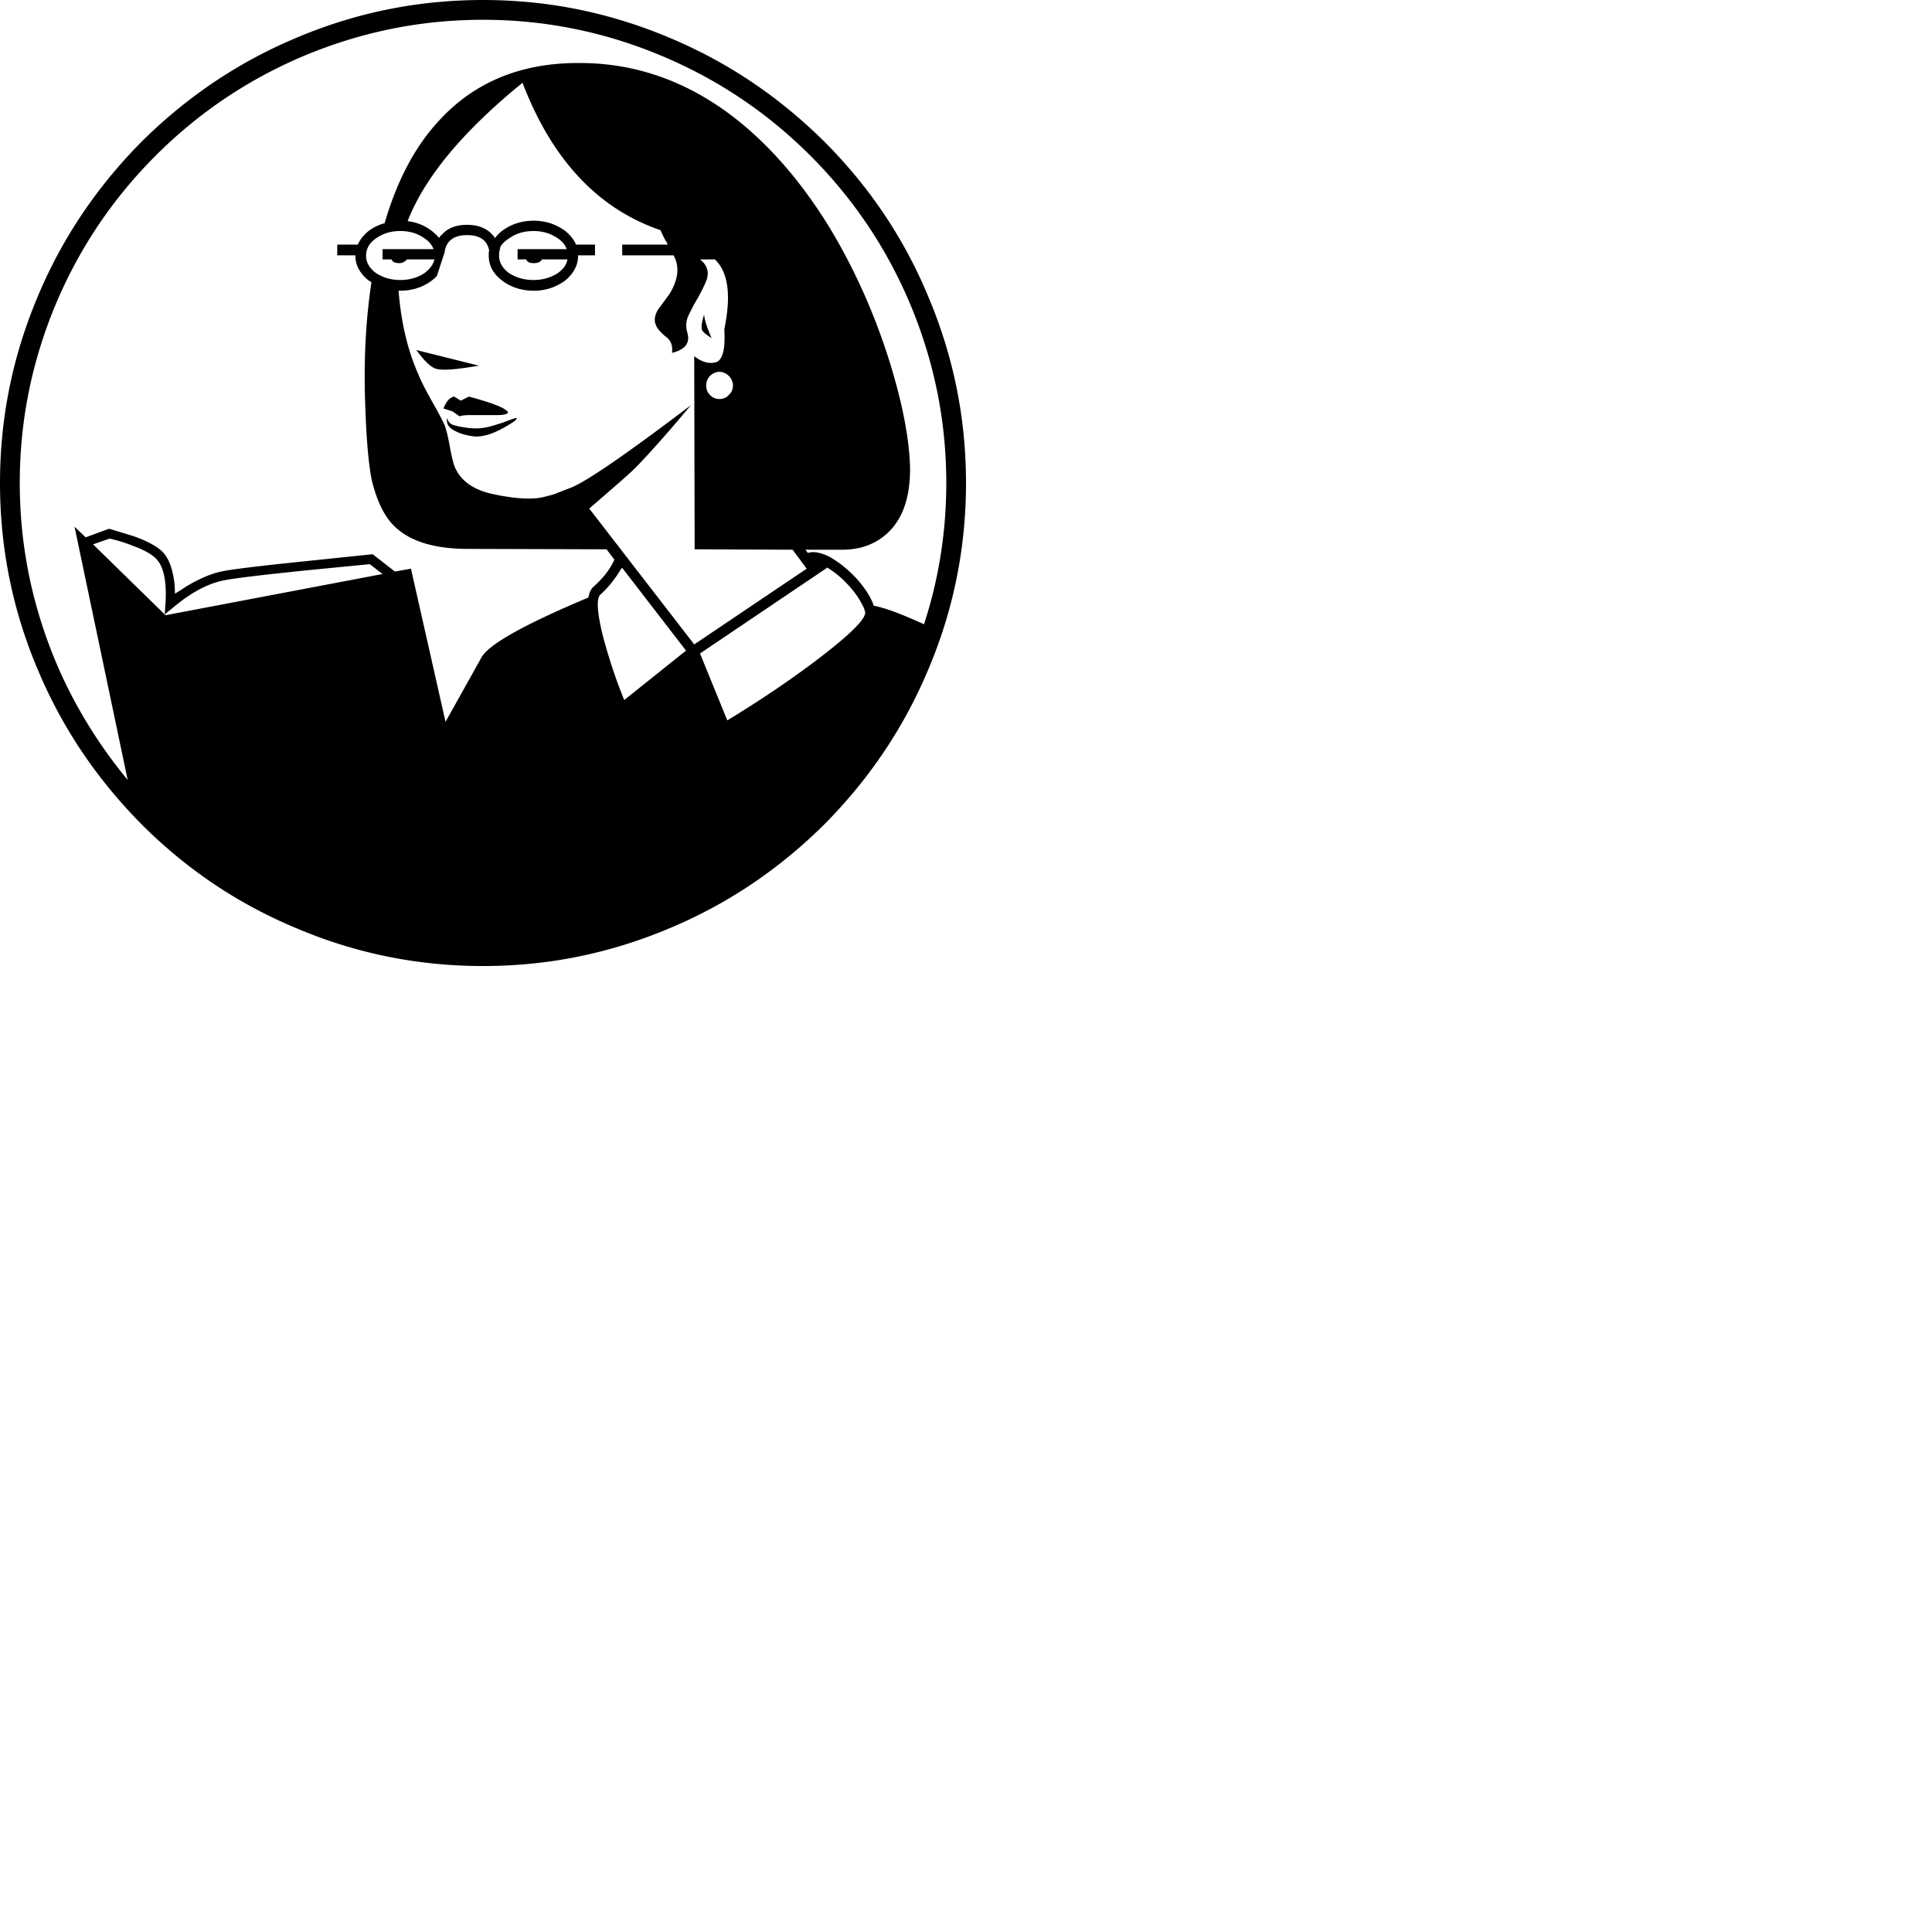 <svg xmlns="http://www.w3.org/2000/svg" version="1.1" viewBox="0 0 512 512" fill="currentColor"><path d="M245.851 78.243c-6.44-15.385-15.609-28.916-27.392-40.706c-11.886-11.783-25.416-20.955-40.695-27.388C161.832 3.385 145.357 0 128 0c-17.35 0-33.932 3.385-49.757 10.149c-15.278 6.433-28.813 15.605-40.706 27.388c-11.79 11.9-20.948 25.428-27.395 40.706C3.385 94.175 0 110.654 0 128c0 17.353 3.385 33.946 10.142 49.771c6.447 15.275 15.605 28.799 27.395 40.692c11.783 11.793 25.32 20.955 40.706 27.395c15.825 6.77 32.408 10.15 49.757 10.15c17.357 0 33.832-3.38 49.764-10.15c15.279-6.44 28.81-15.602 40.695-27.395c11.783-11.893 20.952-25.417 27.392-40.692C252.63 161.946 256 145.353 256 128c0-17.346-3.371-33.825-10.149-49.757zM43.867 163.04l-19.203-18.781l4.365-1.52c2.071.436 4.146 1.086 6.32 1.964c3.282 1.193 5.35 2.508 6.334 3.712c1.751 2.068 2.511 5.89 2.184 11.456l-.216 2.945l2.294-1.858c4.8-4.039 9.379-6.437 13.634-7.2c2.732-.544 10.043-1.418 21.719-2.618l16.692-1.634l3.39 2.614l-57.513 10.92zm121.564 22.475c-2.508-6.11-4.26-11.786-5.673-17.019c-1.531-6.227-1.745-9.936-.65-10.927c2.063-1.847 3.697-3.921 5.122-6.22c.1-.21.323-.54.547-.76c0-.106 0-.106.114-.106l16.909 21.935l-16.37 13.097zm-9.275-50.74c6.44-5.57 10.479-9.063 11.9-10.476c3.275-3.283 8.287-8.846 15.047-16.927c-17.562 13.317-28.372 20.742-32.287 22.049l-3.936 1.535c-1.417.43-2.724.756-3.928.98c-3.052.437-7.315.107-12.767-1.094c-5.13-1.208-8.405-3.709-9.83-7.527c-.323-.988-.756-2.732-1.193-5.24c-.437-2.295-.87-4.15-1.307-5.353c-.44-.977-1.421-2.942-3.052-5.78c-1.634-2.941-3.069-5.563-3.936-7.744c-2.948-6.66-4.586-13.971-5.24-22.156h.441c3.279 0 6.107-.98 8.405-2.724c.54-.44.984-.771 1.307-1.205l2.075-6.33v-.103c.437-2.838 2.401-4.37 5.89-4.37c3.498 0 5.346 1.415 5.886 4.043c-.107.43-.107.874-.107 1.414c0 2.512 1.098 4.693 3.495 6.55c2.288 1.745 5.133 2.725 8.402 2.725c3.278 0 6.007-.98 8.4-2.724c2.185-1.858 3.386-4.04 3.386-6.55v-.107h4.476v-2.839h-5.023c-.54-1.31-1.527-2.511-2.838-3.598c-2.394-1.751-5.123-2.732-8.401-2.732c-3.269 0-6.114.98-8.402 2.732c-.76.55-1.307 1.2-1.854 1.858c-.217-.327-.437-.657-.654-.878c-1.637-1.751-3.822-2.625-6.767-2.625c-2.834 0-5.13.874-6.653 2.625c-.33.22-.554.55-.757.878c-.444-.657-1.101-1.2-1.861-1.858c-1.858-1.421-3.933-2.298-6.44-2.625c4.483-11.567 14.624-23.783 30.443-36.667C146.223 42.233 158.443 55.327 175.04 61c.43.988.973 2.188 1.74 3.378c0 .224.114.33.213.444h-12.102v2.839h13.637c.1.33.323.65.437.98c1.09 2.735.54 5.886-1.538 9.272l-3.052 4.152c-.973 1.634-1.087 3.059-.43 4.366c.33.757 1.318 1.858 2.949 3.165c.98.874 1.41 2.185 1.2 3.922c3.485-.874 4.91-2.615 4.029-5.453c-.437-1.634-.323-3.165.444-4.693l.984-1.964c.103-.224.21-.33.21-.437v-.103c.12 0 .12 0 .12-.114c1.847-3.062 2.938-5.35 3.485-6.877c.103-.543.206-.987.206-1.417c0-1.307-.64-2.618-2.064-3.712h3.933c3.602 3.385 4.362 9.602 2.504 18.546c.327 5.243-.43 8.188-2.291 8.739c-1.862.433-3.716-.107-5.677-1.638l.114 51.175l25.967.11l3.72 5.026l-29.8 20.074l-27.822-36.006zm-52.38-66.027c.214.653.871.984 2.075.984c.544 0 1.091-.214 1.524-.551a.846.846 0 0 0 .44-.433h7.311c-.323 1.424-1.204 2.511-2.61 3.609c-1.755 1.19-3.933 1.847-6.448 1.847c-2.508 0-4.586-.657-6.44-1.847c-1.744-1.311-2.618-2.839-2.618-4.59c0-1.858.874-3.389 2.618-4.579c1.854-1.307 3.932-1.964 6.44-1.964c2.515 0 4.693.657 6.448 1.964c1.193.757 1.957 1.74 2.387 2.839h-13.524v2.72h2.398zm35.687 0c.213.653.87.984 1.958.984c1.2 0 1.854-.33 2.18-.984h6.771c-.21 1.424-1.087 2.511-2.504 3.609c-1.858 1.19-4.043 1.847-6.447 1.847c-2.622 0-4.686-.657-6.544-1.847c-1.747-1.311-2.618-2.839-2.618-4.59c0-.433 0-.867.107-1.193c0-.114.106-.44.224-1.098c.213-.547.976-1.424 2.287-2.288c1.858-1.307 3.922-1.964 6.544-1.964c2.404 0 4.59.657 6.447 1.964c1.083.757 1.954 1.74 2.295 2.839h-12.995v2.72h2.295zm53.686 30.88c.753.77 1.09 1.644 1.09 2.515c0 .977-.337 1.858-1.09 2.508c-.653.76-1.527 1.097-2.511 1.097c-.984 0-1.748-.337-2.505-1.097c-.664-.65-.99-1.531-.99-2.508c0-.87.326-1.744.99-2.515c.757-.654 1.52-1.087 2.505-1.087c.984 0 1.858.433 2.511 1.087zm24.55 74.321c-7.083 5.456-15.385 11.122-24.873 16.912h-.107l-7.21-17.68l33.497-22.592l.114-.106v-.114c2.078 1.2 4.035 2.845 5.893 4.916c1.524 1.634 2.618 3.275 3.386 4.8c.433.657.65 1.307.866 2.077c.327 1.638-3.488 5.563-11.566 11.787zm27.175-8.515c-5.563-2.511-9.94-4.263-13.314-4.913c-.764-2.284-2.295-4.579-4.366-6.98c-2.4-2.622-4.792-4.469-7.204-5.897c-2.397-1.2-4.369-1.634-5.882-1.097l-.665-.867h9.712c4.8 0 8.846-1.421 12.114-4.473c4.042-3.818 6-9.598 5.9-17.46c-.224-7.743-2.085-17.238-5.573-28.371c-4.036-12.767-9.382-24.547-15.929-35.353c-7.968-12.873-17.019-23.026-27.061-30.336c-11.9-8.618-24.88-12.988-38.955-12.988c-15.939-.117-28.702 5.35-38.194 16.26c-5.897 6.656-10.376 15.384-13.534 26.187c-1.531.433-2.949 1.087-4.263 2.078c-1.307 1.087-2.288 2.288-2.831 3.598h-5.457v2.839h4.803v.106c0 2.512 1.197 4.693 3.485 6.55c.33.11.55.327.77.54c-1.523 10.043-2.077 20.956-1.637 32.636c.323 9.7.977 16.475 1.854 20.283c1.418 5.467 3.386 9.389 6.107 11.904c4.039 3.819 10.479 5.78 19.207 5.78l36.777.11l2.067 2.728c-1.087 2.511-2.944 4.916-5.562 7.207c-.658.654-1.087 1.52-1.311 2.839c-17.133 7.193-26.625 12.546-28.365 15.932l-9.5 17.015l-9.16-40.585l-4.26.757l-5.893-4.59l-18.007 1.869c-11.559 1.19-18.763 2.067-21.605 2.607c-2.941.547-6.33 1.972-9.928 4.156c-1.091.76-2.071 1.308-2.835 1.848l-.114-2.501c-.437-3.712-1.31-6.334-2.728-8.085c-1.304-1.634-4.142-3.268-8.188-4.693l-6.433-1.957l-.324.114l-5.896 2.17l-2.949-2.828l14.085 67.114c-7.755-9.392-14.085-19.64-18.884-30.89C8.508 160.52 5.24 144.596 5.24 128c0-16.689 3.268-32.518 9.708-47.793C21.172 65.583 29.9 52.606 41.246 41.253C52.602 29.9 65.583 21.175 80.207 14.945c15.272-6.43 31.1-9.702 47.793-9.702c16.586 0 32.518 3.272 47.69 9.702c14.72 6.23 27.715 14.955 39.068 26.308c11.346 11.353 20.077 24.33 26.287 38.954c6.447 15.275 9.73 31.104 9.73 47.793c0 12.88-1.972 25.424-5.9 37.434zm-111.52-53.47c-2.406.758-4.153 1.308-5.24 1.415c-1.308.22-2.949.22-4.913-.107c-1.744-.224-2.846-.55-3.382-.764c-.657-.323-1.094-.87-1.31-1.75c-.331 1.527.436 2.734 2.4 3.608c1.311.657 2.945 1.087 4.903 1.308c1.971.106 4.48-.544 7.431-2.182c2.945-1.634 4.146-2.511 3.492-2.735c0 0-1.204.33-3.382 1.208zm-11.574-1.633c.98-.33 2.074-.33 3.385-.33h6.547c2.288 0 3.165-.434 2.842-.878c-.988-1.2-4.37-2.394-10.27-4.028l-2.17 1.083l-1.759-1.083c-1.08.21-2.063 1.19-2.83 3.154l2.4.768l1.855 1.314zm66.787-20.735c-1.201-2.838-1.858-4.8-1.972-6.224c-.756 2.402-.867 3.922-.323 4.47c.66.66 1.424 1.203 2.295 1.754zm-61.654 7.31l-16.59-4.145c1.852 2.512 3.386 4.146 4.803 4.8c1.524.756 5.354.433 11.787-.654z" fill="#000"/></svg>